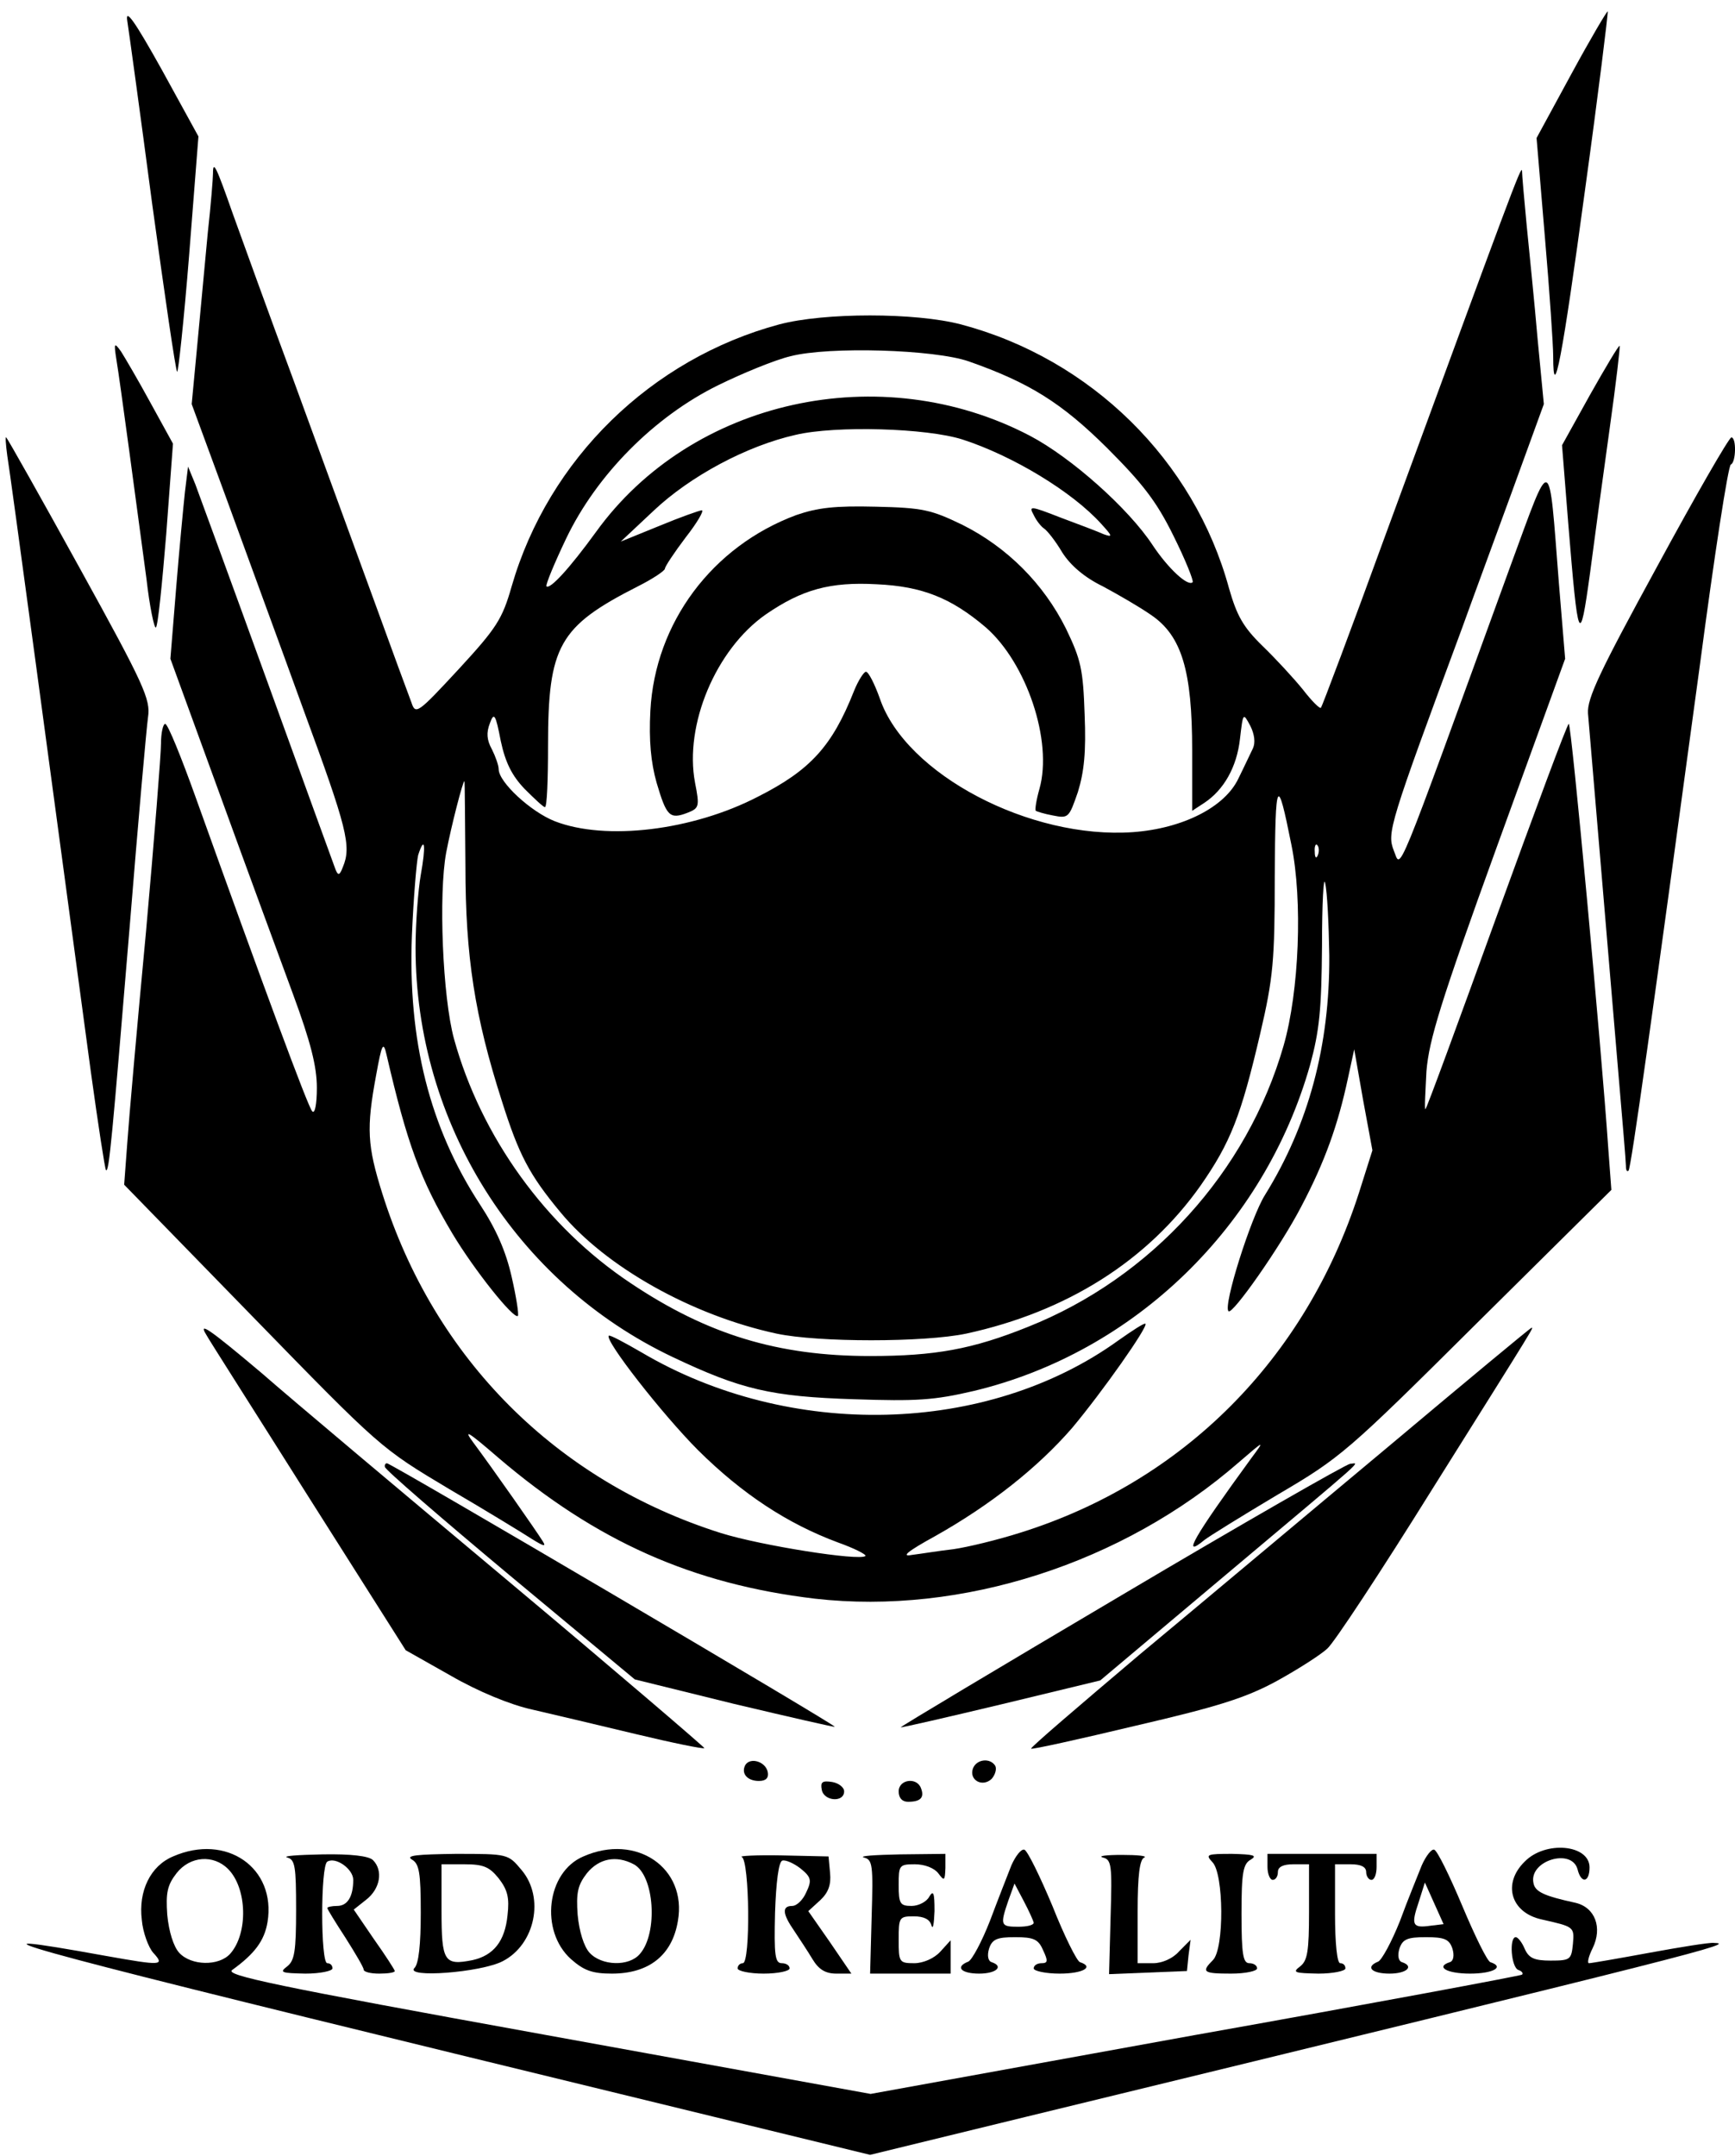<svg width="62" height="77" viewBox="0 0 62 77" fill="none" xmlns="http://www.w3.org/2000/svg">
<g clip-path="url(#clip0_22_51)">
<path d="M4.548 0.744C4.604 1.097 5.012 4.055 5.439 7.291C5.884 10.527 6.274 13.224 6.33 13.28C6.367 13.335 6.571 11.457 6.757 9.132L7.091 4.873L5.773 2.474C4.808 0.744 4.474 0.279 4.548 0.744Z" fill="black"/>
<path d="M56.153 2.641L54.909 4.929L55.206 8.463C55.373 10.397 55.503 12.331 55.503 12.722C55.503 14.507 55.837 12.722 56.635 6.826C57.118 3.329 57.471 0.446 57.452 0.409C57.434 0.372 56.84 1.376 56.153 2.641Z" fill="black"/>
<path d="M7.611 6.193C7.611 6.361 7.537 7.309 7.425 8.314C7.332 9.318 7.165 11.104 7.054 12.275L6.85 14.433L8.075 17.762C8.743 19.603 10.005 23.026 10.859 25.388C12.4 29.573 12.567 30.223 12.252 30.967C12.14 31.265 12.084 31.284 11.992 31.06C11.936 30.912 10.841 27.899 9.56 24.365C8.279 20.831 7.11 17.651 6.98 17.297L6.72 16.665L6.608 17.576C6.553 18.097 6.404 19.641 6.293 21.017L6.089 23.528L7.852 28.363C8.817 31.023 10.005 34.241 10.47 35.506C11.101 37.217 11.323 38.091 11.323 38.853C11.323 39.449 11.249 39.802 11.156 39.69C11.008 39.542 9.393 35.171 6.998 28.494C6.478 27.043 5.996 25.853 5.903 25.853C5.829 25.853 5.754 26.169 5.754 26.541C5.754 26.931 5.513 29.963 5.216 33.292C4.901 36.621 4.604 40.007 4.548 40.825L4.437 42.313L9.022 47.018C13.588 51.705 13.607 51.724 16.038 53.175C17.375 53.956 18.711 54.774 19.027 54.979C19.417 55.221 19.528 55.258 19.398 55.053C19.194 54.718 17.579 52.412 16.911 51.519C16.54 51.017 16.725 51.129 17.802 52.059C21.31 55.053 24.744 56.578 29.125 57.099C34.36 57.694 40.133 55.834 44.272 52.226C45.201 51.426 45.201 51.426 44.718 52.077C42.657 54.904 42.193 55.704 43.047 54.997C43.214 54.867 44.384 54.142 45.665 53.379C47.911 52.059 48.133 51.873 52.774 47.26L57.582 42.499L57.471 41.011C57.229 37.44 56.153 25.853 56.06 25.853C56.004 25.853 54.853 28.959 53.48 32.734C52.106 36.529 50.974 39.616 50.937 39.616C50.899 39.616 50.937 39.002 50.974 38.258C51.066 37.142 51.475 35.803 53.498 30.223L55.93 23.528L55.707 20.831C55.336 16.107 55.466 16.163 53.981 20.199C49.748 31.823 50.083 31.023 49.804 30.372C49.563 29.74 49.637 29.48 52.255 22.412C52.589 21.482 53.387 19.324 54.018 17.595L55.169 14.433L54.946 12.108C54.835 10.806 54.649 9.002 54.556 8.053C54.464 7.105 54.389 6.231 54.389 6.101C54.371 5.859 53.981 6.937 49.526 19.064C48.301 22.43 47.242 25.239 47.205 25.276C47.168 25.332 46.871 25.034 46.556 24.625C46.24 24.235 45.59 23.528 45.108 23.063C44.421 22.393 44.198 21.984 43.92 21.017C42.676 16.442 38.982 12.815 34.341 11.587C32.708 11.159 29.459 11.159 27.844 11.587C23.278 12.815 19.602 16.386 18.284 20.942C17.95 22.114 17.746 22.43 16.391 23.9C14.925 25.481 14.85 25.537 14.702 25.09C14.609 24.848 13.978 23.137 13.31 21.296C12.641 19.455 11.361 15.977 10.488 13.577C9.597 11.178 8.632 8.5 8.316 7.626C7.722 5.933 7.611 5.71 7.611 6.193ZM34.62 12.908C36.792 13.67 37.943 14.396 39.557 15.995C40.82 17.26 41.321 17.892 41.934 19.138C42.361 19.994 42.657 20.738 42.62 20.794C42.453 20.961 41.748 20.31 41.191 19.473C40.337 18.171 38.295 16.349 36.81 15.567C31.483 12.777 24.707 14.265 21.292 19.008C20.345 20.31 19.658 21.054 19.528 20.942C19.491 20.887 19.807 20.124 20.233 19.231C21.329 16.944 23.389 14.879 25.654 13.763C26.526 13.335 27.696 12.852 28.253 12.722C29.626 12.368 33.395 12.48 34.62 12.908ZM34.397 15.698C36.179 16.274 38.314 17.558 39.353 18.711C39.762 19.157 39.762 19.194 39.446 19.083C39.242 18.99 38.555 18.729 37.905 18.488C36.81 18.06 36.755 18.06 36.94 18.395C37.033 18.599 37.219 18.822 37.311 18.878C37.423 18.952 37.72 19.324 37.961 19.734C38.258 20.199 38.759 20.626 39.409 20.942C39.929 21.221 40.708 21.668 41.135 21.965C42.23 22.709 42.602 23.956 42.602 26.801V28.959L43.029 28.68C43.734 28.215 44.198 27.396 44.31 26.392C44.421 25.444 44.421 25.444 44.681 25.927C44.829 26.225 44.867 26.522 44.774 26.727C44.681 26.913 44.458 27.396 44.254 27.806C43.771 28.828 42.268 29.591 40.486 29.721C36.81 29.982 32.374 27.657 31.445 24.96C31.26 24.439 31.037 23.993 30.944 23.993C30.87 23.993 30.666 24.309 30.517 24.681C29.738 26.652 28.958 27.508 27.083 28.456C24.744 29.666 21.644 30.038 19.825 29.331C18.971 28.996 17.82 27.936 17.82 27.471C17.82 27.341 17.709 27.024 17.579 26.764C17.393 26.429 17.375 26.169 17.505 25.834C17.653 25.425 17.709 25.499 17.895 26.466C18.062 27.248 18.303 27.713 18.748 28.178C19.101 28.531 19.417 28.828 19.473 28.828C19.547 28.828 19.584 27.843 19.584 26.634C19.584 23.063 19.974 22.375 22.795 20.942C23.315 20.682 23.761 20.385 23.761 20.31C23.761 20.236 24.095 19.734 24.503 19.194C24.911 18.673 25.171 18.227 25.078 18.227C25.004 18.227 24.317 18.469 23.556 18.785L22.183 19.343L23.352 18.246C24.67 17 26.693 15.921 28.438 15.53C29.868 15.195 33.116 15.288 34.397 15.698ZM16.632 30.93C16.632 34.166 16.966 36.305 17.932 39.318C18.544 41.253 18.916 41.959 20.029 43.299C21.644 45.252 24.726 46.981 27.752 47.632C29.236 47.948 33.023 47.948 34.527 47.632C38.128 46.851 41.005 45.028 42.899 42.35C43.975 40.806 44.347 39.858 45.033 36.919C45.498 34.929 45.553 34.315 45.553 31.302C45.572 27.768 45.646 27.657 46.147 30.168C46.556 32.158 46.426 35.413 45.869 37.347C44.569 41.866 41.135 45.642 36.736 47.39C34.75 48.19 33.413 48.432 31.093 48.432C27.807 48.432 25.283 47.669 22.535 45.828C19.51 43.819 17.189 40.602 16.224 37.105C15.816 35.617 15.667 31.935 15.945 30.447C16.131 29.48 16.54 27.899 16.595 27.899C16.614 27.899 16.614 29.256 16.632 30.93ZM15.036 31.246C14.943 31.786 14.85 32.958 14.85 33.85C14.85 40.099 18.433 45.809 24.039 48.469C26.471 49.622 27.547 49.883 30.536 49.976C32.745 50.05 33.376 50.013 34.805 49.678C40.541 48.302 45.182 43.801 46.816 38.035C47.15 36.807 47.224 36.063 47.242 33.776C47.242 32.251 47.298 31.246 47.354 31.544C47.428 31.842 47.484 32.995 47.502 34.129C47.521 37.347 46.76 40.174 45.201 42.685C44.699 43.485 43.697 46.646 43.901 46.832C44.031 46.981 45.758 44.526 46.5 43.094C47.354 41.476 47.818 40.155 48.171 38.5L48.393 37.477L48.709 39.281L49.043 41.085L48.56 42.61C46.648 48.544 42.286 52.914 36.476 54.737C35.659 54.997 34.583 55.258 34.063 55.332C33.562 55.388 32.893 55.499 32.578 55.537C32.188 55.611 32.429 55.407 33.413 54.867C35.399 53.751 37.089 52.412 38.314 50.999C39.39 49.715 41.042 47.372 40.931 47.279C40.894 47.242 40.467 47.52 39.966 47.874C35.27 51.259 28.216 51.426 22.925 48.302C22.313 47.948 21.793 47.669 21.756 47.706C21.589 47.855 23.668 50.515 24.948 51.798C26.526 53.361 28.141 54.421 29.942 55.09C30.517 55.295 30.963 55.518 30.926 55.574C30.722 55.76 27.195 55.202 25.765 54.756C19.881 52.896 15.519 48.525 13.662 42.629C13.124 40.918 13.087 40.304 13.44 38.407C13.644 37.273 13.699 37.179 13.811 37.663C14.553 40.862 15.017 42.127 16.168 44.061C16.948 45.363 18.359 47.13 18.507 47C18.544 46.944 18.451 46.33 18.284 45.605C18.08 44.694 17.727 43.894 17.152 43.02C15.351 40.267 14.572 37.161 14.72 33.404C14.776 32.065 14.887 30.781 14.943 30.54C15.184 29.796 15.222 30.223 15.036 31.246ZM47.094 30.54C47.038 30.688 46.983 30.633 46.983 30.428C46.964 30.223 47.02 30.112 47.075 30.186C47.131 30.242 47.15 30.409 47.094 30.54Z" fill="black"/>
<path d="M28.457 18.395C25.45 19.51 23.408 22.244 23.241 25.388C23.185 26.448 23.259 27.229 23.463 27.954C23.816 29.145 23.927 29.275 24.559 29.033C24.986 28.866 25.004 28.81 24.837 27.954C24.447 25.89 25.58 23.193 27.362 21.947C28.661 21.054 29.663 20.775 31.334 20.868C32.949 20.942 33.989 21.352 35.232 22.412C36.68 23.677 37.627 26.466 37.144 28.177C37.033 28.568 36.977 28.922 37.014 28.959C37.033 28.977 37.311 29.07 37.627 29.126C38.184 29.238 38.202 29.201 38.518 28.289C38.741 27.564 38.815 26.857 38.759 25.518C38.704 23.9 38.629 23.565 38.091 22.449C37.293 20.849 35.993 19.548 34.397 18.748C33.283 18.209 32.986 18.134 31.297 18.097C29.831 18.06 29.218 18.134 28.457 18.395Z" fill="black"/>
<path d="M4.158 12.833C4.288 13.596 4.882 18.06 5.235 20.682C5.346 21.668 5.513 22.449 5.569 22.412C5.643 22.375 5.792 20.868 5.94 19.083L6.181 15.846L5.383 14.396C4.938 13.577 4.455 12.759 4.325 12.554C4.084 12.22 4.065 12.238 4.158 12.833Z" fill="black"/>
<path d="M56.821 14.098L55.819 15.902L56.041 18.692C56.394 23.007 56.45 23.156 56.821 20.459C56.988 19.176 57.304 16.851 57.526 15.27C57.749 13.689 57.898 12.387 57.879 12.35C57.842 12.331 57.378 13.112 56.821 14.098Z" fill="black"/>
<path d="M0.26 16.274C0.371 16.925 1.893 28.233 3.248 38.295C3.508 40.174 3.75 41.755 3.787 41.792C3.898 41.904 4.01 40.602 4.641 33.013C4.938 29.331 5.235 26.002 5.29 25.611C5.383 24.979 5.16 24.476 2.859 20.31C1.466 17.781 0.278 15.679 0.223 15.623C0.186 15.567 0.204 15.865 0.26 16.274Z" fill="black"/>
<path d="M59.216 20.236C57.174 23.974 56.71 24.941 56.747 25.481C56.821 26.336 57.489 34.241 57.823 38.221C57.972 39.951 58.102 41.495 58.102 41.643C58.102 41.792 58.139 41.866 58.195 41.811C58.287 41.718 59.03 36.398 60.738 23.807C61.258 19.864 61.759 16.609 61.852 16.59C62.037 16.516 62.056 15.623 61.87 15.623C61.777 15.642 60.589 17.706 59.216 20.236Z" fill="black"/>
<path d="M7.369 47.669C7.444 47.818 9.096 50.403 11.008 53.435L14.498 58.94L16.113 59.852C17.078 60.41 18.247 60.893 19.027 61.061C19.751 61.228 21.403 61.619 22.721 61.935C24.039 62.251 25.134 62.474 25.171 62.437C25.19 62.418 22.09 59.759 18.247 56.541C14.405 53.323 10.395 49.957 9.356 49.046C7.481 47.465 7.072 47.186 7.369 47.669Z" fill="black"/>
<path d="M49.656 51.631C46.89 53.937 42.88 57.304 40.708 59.108C38.555 60.93 36.81 62.418 36.847 62.456C36.866 62.493 38.555 62.121 40.578 61.637C43.548 60.949 44.532 60.633 45.627 60.038C46.37 59.629 47.187 59.108 47.428 58.885C47.669 58.68 49.359 56.113 51.178 53.193C55.02 47.074 54.798 47.428 54.723 47.428C54.686 47.428 52.403 49.325 49.656 51.631Z" fill="black"/>
<path d="M13.755 52.394C13.755 52.486 15.76 54.216 18.21 56.262L22.684 59.982L26.229 60.856C28.197 61.321 29.812 61.693 29.831 61.674C29.886 61.619 13.978 52.263 13.829 52.263C13.774 52.263 13.736 52.319 13.755 52.394Z" fill="black"/>
<path d="M40.059 56.987C35.715 59.554 32.169 61.674 32.188 61.693C32.207 61.712 33.822 61.34 35.771 60.875L39.316 60.019L43.808 56.243C49.006 51.873 48.579 52.263 48.245 52.282C48.096 52.3 44.421 54.402 40.059 56.987Z" fill="black"/>
<path d="M26.638 63.032C26.471 63.33 26.693 63.609 27.12 63.609C27.38 63.609 27.473 63.497 27.436 63.292C27.362 62.92 26.823 62.753 26.638 63.032Z" fill="black"/>
<path d="M34.768 63.162C34.62 63.572 35.102 63.85 35.437 63.534C35.566 63.386 35.622 63.181 35.566 63.069C35.381 62.772 34.898 62.828 34.768 63.162Z" fill="black"/>
<path d="M29.366 63.925C29.441 64.334 30.165 64.39 30.165 63.981C30.165 63.832 29.96 63.683 29.738 63.646C29.385 63.59 29.311 63.646 29.366 63.925Z" fill="black"/>
<path d="M32.114 63.981C32.114 64.222 32.244 64.353 32.448 64.353C32.893 64.353 33.042 64.204 32.912 63.869C32.764 63.46 32.114 63.553 32.114 63.981Z" fill="black"/>
<path d="M6.181 66.306C5.383 66.64 4.938 67.533 5.068 68.575C5.105 69.021 5.309 69.56 5.476 69.746C5.903 70.211 5.773 70.211 3.787 69.858C-1.968 68.816 0.483 69.505 16.28 73.355L31.093 76.963L36.662 75.605C61.146 69.653 62.056 69.412 61.239 69.393C61.09 69.374 60.051 69.542 58.937 69.746C57.823 69.951 56.858 70.118 56.784 70.118C56.71 70.118 56.765 69.877 56.914 69.579C57.267 68.854 57.007 68.128 56.301 67.961C55.187 67.719 54.853 67.57 54.798 67.254C54.63 66.454 56.171 65.989 56.375 66.77C56.505 67.291 56.802 67.236 56.802 66.696C56.802 65.878 55.224 65.729 54.482 66.492C53.684 67.273 53.981 68.314 55.095 68.556C56.245 68.816 56.264 68.816 56.208 69.43C56.153 69.988 56.116 70.025 55.41 70.025C54.816 70.025 54.63 69.932 54.482 69.598C54.389 69.374 54.241 69.188 54.166 69.188C53.925 69.188 53.999 70.267 54.259 70.36C54.371 70.397 54.445 70.472 54.389 70.528C54.334 70.565 49.08 71.55 42.695 72.685L31.111 74.787L19.528 72.685C9.764 70.918 8.019 70.546 8.298 70.36C9.096 69.784 9.448 69.319 9.56 68.649C9.875 66.715 8.093 65.469 6.181 66.306ZM8.149 66.752C8.836 67.44 8.873 69.058 8.223 69.784C7.815 70.23 6.831 70.211 6.404 69.746C6.2 69.523 6.033 68.984 5.977 68.389C5.922 67.608 5.977 67.329 6.311 66.901C6.794 66.287 7.629 66.231 8.149 66.752Z" fill="black"/>
<path d="M20.846 66.305C19.528 66.864 19.287 68.965 20.401 69.97C20.865 70.379 21.162 70.49 21.867 70.49C23.185 70.49 24.02 69.839 24.224 68.612C24.559 66.715 22.739 65.469 20.846 66.305ZM22.647 66.585C23.389 66.975 23.519 69.04 22.869 69.784C22.48 70.249 21.496 70.211 21.069 69.746C20.865 69.523 20.698 68.984 20.642 68.389C20.586 67.608 20.642 67.329 20.976 66.901C21.403 66.38 22.016 66.25 22.647 66.585Z" fill="black"/>
<path d="M36.142 66.622C36.012 66.957 35.659 67.849 35.381 68.593C35.084 69.356 34.731 70.007 34.601 70.062C34.119 70.249 34.341 70.49 34.991 70.49C35.604 70.49 35.882 70.23 35.437 70.081C35.307 70.044 35.27 69.839 35.344 69.598C35.455 69.263 35.622 69.188 36.272 69.188C36.94 69.188 37.107 69.263 37.274 69.653C37.46 70.044 37.441 70.118 37.219 70.118C37.07 70.118 36.94 70.193 36.94 70.304C36.94 70.397 37.367 70.49 37.868 70.49C38.704 70.49 39.112 70.249 38.592 70.081C38.481 70.044 38.035 69.151 37.608 68.073C37.163 67.012 36.717 66.101 36.606 66.064C36.495 66.027 36.29 66.287 36.142 66.622ZM36.94 68.668C36.94 68.761 36.699 68.816 36.383 68.816C35.752 68.816 35.733 68.761 36.031 67.886L36.253 67.273L36.587 67.905C36.773 68.258 36.922 68.593 36.94 68.668Z" fill="black"/>
<path d="M50.807 66.622C50.677 66.957 50.305 67.849 50.027 68.612C49.73 69.356 49.377 70.007 49.247 70.062C48.783 70.249 49.006 70.49 49.656 70.49C50.268 70.49 50.547 70.23 50.101 70.081C49.971 70.044 49.934 69.839 50.008 69.598C50.12 69.263 50.287 69.188 50.955 69.188C51.623 69.188 51.79 69.263 51.902 69.598C51.976 69.839 51.939 70.044 51.809 70.081C51.289 70.249 51.698 70.49 52.533 70.49C53.368 70.49 53.777 70.249 53.257 70.081C53.145 70.044 52.7 69.133 52.255 68.073C51.809 67.012 51.364 66.101 51.252 66.064C51.159 66.027 50.955 66.287 50.807 66.622ZM51.122 68.779C50.472 68.872 50.417 68.761 50.695 67.942L50.918 67.236L51.252 67.98L51.586 68.723L51.122 68.779Z" fill="black"/>
<path d="M10.265 66.343C10.544 66.417 10.581 66.659 10.581 68.203C10.581 69.691 10.525 70.025 10.265 70.23C9.968 70.453 10.061 70.472 10.915 70.49C11.435 70.49 11.88 70.397 11.88 70.304C11.88 70.193 11.806 70.118 11.695 70.118C11.453 70.118 11.453 66.64 11.695 66.492C11.992 66.305 12.623 66.752 12.623 67.142C12.623 67.738 12.418 68.073 12.047 68.073C11.862 68.073 11.695 68.11 11.695 68.147C11.695 68.184 11.992 68.668 12.344 69.207C12.697 69.765 12.994 70.267 12.994 70.341C12.994 70.434 13.254 70.49 13.551 70.49C13.866 70.49 14.108 70.453 14.108 70.397C14.108 70.36 13.774 69.839 13.365 69.263L12.641 68.203L13.087 67.849C13.588 67.459 13.699 66.808 13.328 66.436C13.18 66.287 12.53 66.213 11.527 66.231C10.636 66.25 10.08 66.287 10.265 66.343Z" fill="black"/>
<path d="M14.72 66.417C14.98 66.566 15.036 66.882 15.036 68.314C15.036 69.449 14.962 70.137 14.813 70.286C14.442 70.658 17.189 70.453 17.969 70.044C19.12 69.449 19.473 67.775 18.637 66.789C18.154 66.213 18.154 66.213 16.28 66.213C14.906 66.231 14.479 66.268 14.72 66.417ZM17.82 67.087C18.136 67.496 18.21 67.775 18.136 68.407C18.043 69.337 17.635 69.839 16.892 70.007C15.871 70.211 15.778 70.063 15.778 68.24V66.585H16.595C17.282 66.585 17.486 66.677 17.82 67.087Z" fill="black"/>
<path d="M26.508 66.324C26.786 66.454 26.823 70.118 26.545 70.118C26.452 70.118 26.359 70.193 26.359 70.304C26.359 70.397 26.786 70.49 27.287 70.49C27.807 70.49 28.216 70.397 28.216 70.304C28.216 70.193 28.086 70.118 27.937 70.118C27.696 70.118 27.659 69.839 27.696 68.314C27.733 67.217 27.826 66.492 27.956 66.454C28.067 66.417 28.364 66.547 28.605 66.733C28.995 67.049 29.014 67.161 28.81 67.589C28.698 67.849 28.475 68.073 28.308 68.073C27.937 68.073 27.956 68.351 28.383 68.965C28.568 69.244 28.865 69.691 29.032 69.97C29.255 70.341 29.496 70.49 29.886 70.49H30.424L29.663 69.374L28.884 68.258L29.311 67.868C29.608 67.589 29.701 67.31 29.663 66.901L29.608 66.305L27.937 66.268C27.027 66.25 26.378 66.287 26.508 66.324Z" fill="black"/>
<path d="M30.87 66.343C31.186 66.417 31.204 66.622 31.148 68.463L31.093 70.49H32.541H33.97V69.895V69.3L33.599 69.709C33.376 69.951 32.986 70.118 32.671 70.118C32.132 70.118 32.114 70.081 32.114 69.281C32.114 68.482 32.132 68.444 32.652 68.444C33.023 68.444 33.227 68.556 33.283 68.761C33.339 68.947 33.376 68.723 33.395 68.258C33.395 67.608 33.358 67.496 33.209 67.738C33.116 67.924 32.819 68.073 32.578 68.073C32.169 68.073 32.114 67.998 32.114 67.329C32.114 66.622 32.132 66.585 32.689 66.585C33.042 66.585 33.376 66.715 33.525 66.901C33.747 67.198 33.766 67.18 33.784 66.715V66.213L32.169 66.231C31.26 66.25 30.684 66.287 30.87 66.343Z" fill="black"/>
<path d="M39.409 66.343C39.724 66.417 39.743 66.622 39.687 68.463L39.632 70.509L41.024 70.453L42.416 70.397L42.472 69.839L42.546 69.281L42.138 69.691C41.915 69.951 41.525 70.118 41.21 70.118H40.653V68.277C40.653 66.975 40.727 66.399 40.894 66.343C41.005 66.287 40.653 66.25 40.096 66.25C39.539 66.25 39.223 66.287 39.409 66.343Z" fill="black"/>
<path d="M43.326 66.51C43.734 66.919 43.753 69.598 43.344 70.007C42.917 70.434 42.992 70.49 43.994 70.49C44.514 70.49 44.922 70.397 44.922 70.304C44.922 70.193 44.792 70.118 44.644 70.118C44.421 70.118 44.365 69.802 44.365 68.351C44.365 66.882 44.421 66.566 44.699 66.417C44.941 66.268 44.792 66.231 44.031 66.213C43.121 66.213 43.066 66.231 43.326 66.51Z" fill="black"/>
<path d="M45.293 66.677C45.293 66.938 45.386 67.142 45.479 67.142C45.59 67.142 45.665 67.012 45.665 66.864C45.665 66.677 45.85 66.585 46.221 66.585H46.778V68.277C46.778 69.691 46.723 70.025 46.463 70.23C46.166 70.453 46.259 70.472 47.113 70.49C47.632 70.49 48.078 70.397 48.078 70.304C48.078 70.193 48.004 70.118 47.892 70.118C47.781 70.118 47.707 69.412 47.707 68.351V66.585H48.264C48.635 66.585 48.82 66.677 48.82 66.864C48.82 67.012 48.913 67.142 49.006 67.142C49.117 67.142 49.192 66.938 49.192 66.677V66.213H47.242H45.293V66.677Z" fill="black"/>
</g>
<defs>
<clipPath id="clip0_22_51">
<rect width="62" height="77" fill="white"/>
</clipPath>
</defs>
</svg>
